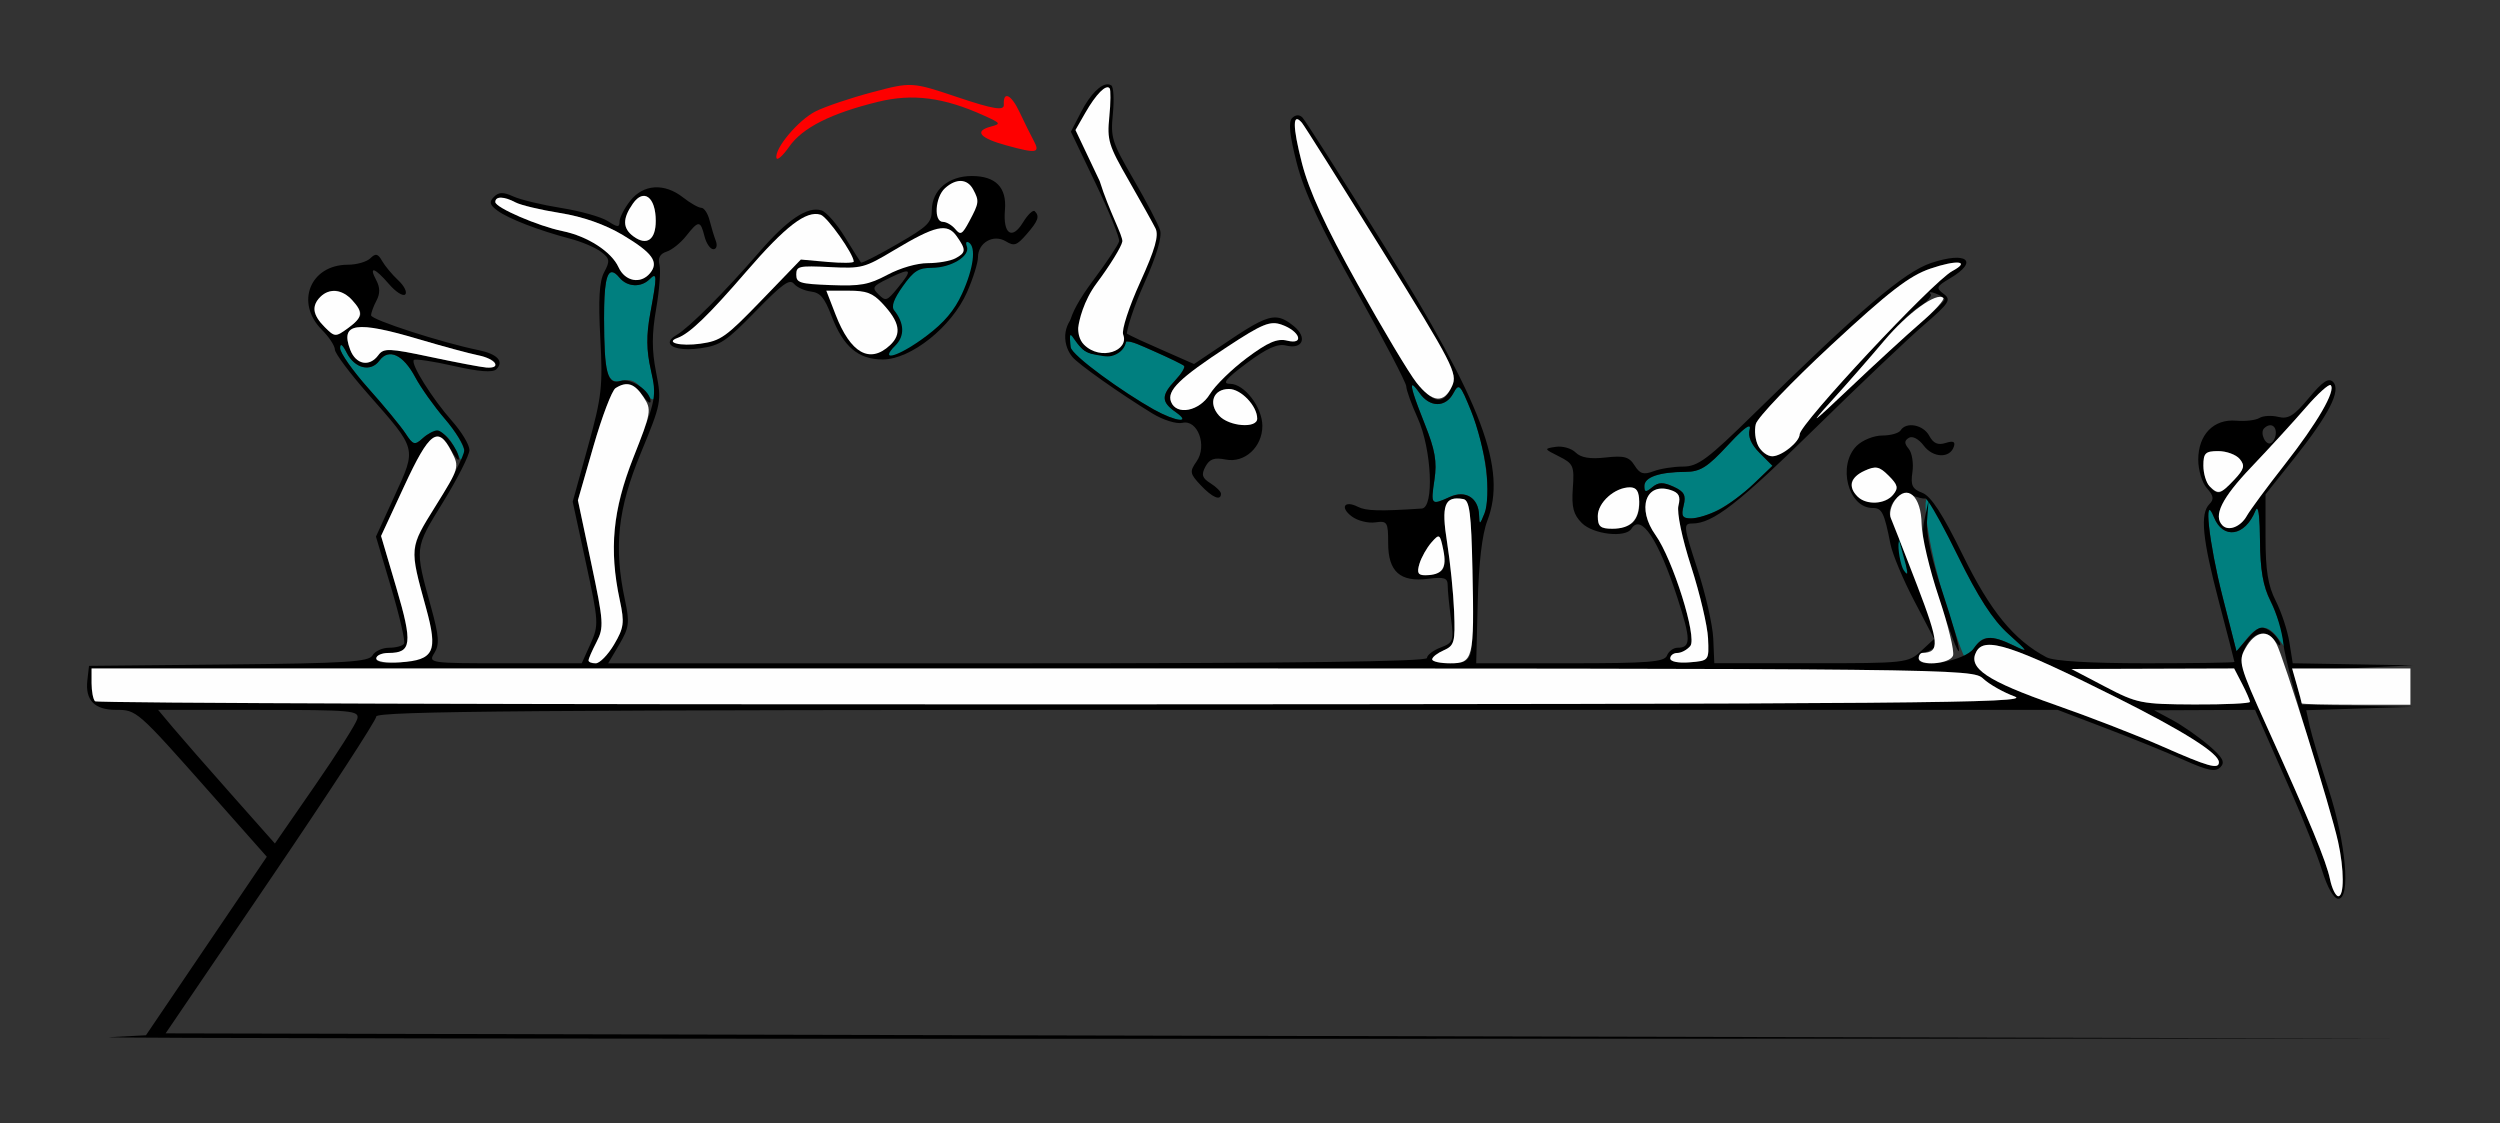 <?xml version="1.0" encoding="UTF-8" standalone="no"?>
<!-- Created with Inkscape (http://www.inkscape.org/) -->

<svg
   xmlns:dc="http://purl.org/dc/elements/1.1/"
   xmlns:cc="http://creativecommons.org/ns#"
   xmlns:rdf="http://www.w3.org/1999/02/22-rdf-syntax-ns#"
   xmlns:svg="http://www.w3.org/2000/svg"
   xmlns="http://www.w3.org/2000/svg"
   xmlns:sodipodi="http://sodipodi.sourceforge.net/DTD/sodipodi-0.dtd"
   xmlns:inkscape="http://www.inkscape.org/namespaces/inkscape"
   id="svg3404"
   version="1.1"
   inkscape:version="0.91 r13725"
   width="603.75"
   height="271.25"
   viewBox="0 0 603.75 271.25"
   sodipodi:docname="bb731201.svg">
  <rect x="0" y="0" width="603.75" height="271.25" fill="#333333" stroke="none"/>
  <defs
     id="defs3408" />
  <sodipodi:namedview
     pagecolor="#d2d2d2"
     bordercolor="#666666"
     borderopacity="1"
     objecttolerance="10"
     gridtolerance="10"
     guidetolerance="10"
     inkscape:pageopacity="0"
     inkscape:pageshadow="2"
     inkscape:window-width="1567"
     inkscape:window-height="826"
     id="namedview3406"
     showgrid="false"
     inkscape:zoom="1.0351967"
     inkscape:cx="382.92921"
     inkscape:cy="253.80354"
     inkscape:window-x="0"
     inkscape:window-y="0"
     inkscape:window-maximized="0"
     inkscape:current-layer="svg3404" />
  <g
     id="g4403"
     transform="translate(4.05905e-4,-3.822)">
    <path
       style="fill:#007f7f"
       d="m 469.664,148.836 c -3.515,-11.279 -5.737,-24.82 -4.074,-24.824 0.192,-5.5e-4 3.451,6.327 7.242,14.062 4.884,9.962 8.427,15.444 12.152,18.801 4.991,4.497 5.055,4.64 1.257,2.812 -5.324,-2.563 -7.54,-2.428 -9.415,0.574 -0.859,1.375 -1.848,2.491 -2.198,2.481 -0.35,-0.011 -2.584,-6.268 -4.964,-13.905 z m 67.087,-0.934 c -3.308,-12.982 -4.686,-25.649 -2.086,-19.176 2.191,5.454 7.507,4.633 10.011,-1.547 0.678,-1.672 1.058,0.791 1.11,7.194 0.056,6.864 0.765,11.106 2.402,14.375 1.277,2.551 2.715,6.325 3.195,8.388 0.867,3.726 0.859,3.732 -1.144,0.938 -2.583,-3.605 -4.854,-3.561 -7.773,0.15 l -2.331,2.963 z m -77.606,-7.065 c -1.206,-3.143 -1.704,-9.077 -0.231,-6.543 0.73,1.255 1.917,7.668 1.595,7.989 -0.322,0.322 -0.936,-0.329 -1.365,-1.446 z M 357.195,128.226 c -0.124,-4.164 -3.265,-6.124 -7.05,-4.399 -4.555,2.075 -4.644,1.976 -3.73,-4.124 0.659,-4.392 0.164,-7.231 -2.358,-13.536 -3.654,-9.134 -4.037,-11.42 -1.246,-7.435 2.475,3.533 6.295,3.565 8.166,0.068 1.353,-2.529 1.64,-2.244 4.282,4.25 3.412,8.387 4.998,20.387 3.266,24.71 -1.145,2.859 -1.259,2.898 -1.331,0.466 z m 49.4,-2.309 c 0.627,-2.497 0.157,-3.376 -2.439,-4.559 -2.508,-1.143 -3.636,-1.116 -5.128,0.122 -1.572,1.305 -1.912,1.252 -1.912,-0.295 0,-2.137 3.627,-3.382 9.924,-3.407 3.562,-0.014 5.319,-1.12 10.243,-6.448 3.882,-4.2 5.707,-5.525 5.261,-3.821 -0.457,1.748 0.34,3.633 2.413,5.706 l 3.095,3.095 -4.53,4.338 c -5.171,4.951 -11.339,8.363 -15.117,8.363 -2.127,0 -2.448,-0.549 -1.809,-3.094 z M 109.827,112.101 c -1.894,-4.157 -4.765,-5.132 -7.588,-2.577 -2.142,1.939 -2.409,1.874 -4.32,-1.042 -1.12,-1.71 -5.134,-6.58 -8.92,-10.823 -3.786,-4.243 -6.875,-8.627 -6.865,-9.744 0.012,-1.315 0.573,-0.933 1.594,1.084 1.935,3.825 5.814,4.762 7.901,1.909 2.243,-3.067 5.737,-1.456 8.636,3.981 1.362,2.554 4.585,7.091 7.163,10.083 2.578,2.992 4.688,6.531 4.688,7.864 0,3.235 -0.561,3.055 -2.289,-0.736 z M 278.616,102.704 c -7.293,-4.078 -19.326,-12.607 -19.962,-14.515 -0.222,-0.667 -0.725,-4.011 -0.304,-3.954 0.438,0.06 1.681,2.122 3.024,3.002 3.369,2.207 3.882,3.205 7.107,0.821 3.319,-2.454 3.321,-2.454 10.098,0.537 3.728,1.645 7.045,3.258 7.371,3.584 0.326,0.326 -0.629,1.892 -2.121,3.48 -3.428,3.649 -3.415,5.219 0.065,7.656 4.044,2.832 0.053,2.37 -5.278,-0.611 z M 155.418,98.169 c -1.704,-2.283 -3.08,-2.921 -5.17,-2.396 -3.645,0.915 -4.343,-1.501 -4.366,-15.125 -0.017,-10.441 0.991,-13.065 3.744,-9.748 1.864,2.245 5.188,2.411 7.239,0.361 1.848,-1.848 1.866,-0.938 0.16,8.29 -0.984,5.323 -0.953,8.862 0.116,13.319 1.823,7.599 1.268,9.306 -1.724,5.299 z"
       id="path3418"
       inkscape:connector-curvature="0"
       sodipodi:nodetypes="sssssscssssssssscssssscssssssscsssscssscssssssscsssssscssssscsscccsssssccc" />
    <path
       sodipodi:nodetypes="sssssssssssssssssccssscsssssssssssssssssssscccccsssssssssssssssssssssscccssscccssccccscccsssccscscccccsssscccccccccccccssccsssssscsscssssscssssssssssccccccssscsssssssssssssscsscccsssssssssssssssssssssssssssssssssssssssssssscccssssssssssssscssssssssscsccsccsssssssssssssssssssssssssssssssssssssssssssssssssssssccscssssssccssssscssssssssssssssscsscccscscsssssssscsssssscsssscsssssssscssssssssccscsssccssssscccccccsscsssssssccsssscsssssssccssscssssssscssscssssssscsssscscccsscccccssccsccscc"
       inkscape:connector-curvature="0"
       id="path3416"
       d="m 313.326,31.672 c -0.427,0.023 -0.867,0.246 -1.285,0.664 -0.932,0.932 -0.599,4.149 1.123,10.873 1.775,6.928 5.742,15.43 14.449,30.961 6.602,11.775 12.002,22.111 12.002,22.967 0,0.856 1.241,4.299 2.756,7.652 3.391,7.504 4.035,21.645 0.994,21.846 -10.206,0.673 -13.451,0.586 -15.418,-0.412 -3.293,-1.671 -4.421,0.145 -1.455,2.344 1.374,1.019 3.904,1.653 5.623,1.41 2.924,-0.413 3.125,-0.091 3.125,5.021 0,6.884 2.913,9.471 9.688,8.602 3.873,-0.497 4.688,-0.218 4.688,1.605 0,1.214 0.356,4.803 0.791,7.975 0.74,5.399 0.58,5.846 -2.5,7.018 -1.81,0.688 -3.291,1.829 -3.291,2.533 0,0.864 -32.199,1.281 -98.873,1.281 l -98.873,0 2.688,-4.557 c 2.382,-4.037 2.54,-5.256 1.375,-10.688 -2.747,-12.811 -1.762,-22.013 3.803,-35.488 4.991,-12.086 5.082,-12.572 3.707,-19.549 -1.051,-5.332 -1.046,-9.243 0.018,-15.352 0.786,-4.509 1.142,-9.286 0.795,-10.615 -0.424,-1.621 0.138,-2.66 1.707,-3.158 1.286,-0.408 3.42,-2.115 4.74,-3.793 2.999,-3.812 3.454,-3.804 4.428,0.074 0.431,1.719 1.397,3.125 2.145,3.125 0.748,0 1.016,-0.897 0.596,-1.992 -0.42,-1.095 -1.104,-3.345 -1.52,-5 -0.415,-1.655 -1.308,-3.008 -1.984,-3.008 -0.676,0 -2.66,-1.125 -4.408,-2.5 -4.502,-3.541 -9.59,-3.225 -12.75,0.793 -1.425,1.811 -2.592,4.075 -2.592,5.029 0,1.451 -0.461,1.433 -2.812,-0.102 -1.547,-1.009 -6.605,-2.438 -11.24,-3.176 -4.635,-0.738 -9.853,-1.991 -11.596,-2.785 -2.443,-1.113 -3.519,-1.088 -4.697,0.107 -1.207,1.224 -1.026,1.922 0.863,3.316 2.657,1.961 9.989,4.789 17.607,6.791 2.75,0.723 6.083,2.144 7.406,3.156 2.114,1.617 2.208,2.211 0.768,4.902 -1.194,2.231 -1.451,6.567 -0.943,15.953 0.631,11.664 0.347,14.151 -2.988,26.189 l -3.684,13.303 3.205,14.822 c 3.087,14.272 3.127,14.999 1.094,19.512 l -2.111,4.688 -18.57,0 c -18.229,0 -18.543,-0.048 -17.018,-2.49 1.271,-2.034 1.13,-4.03 -0.771,-10.938 -4.039,-14.673 -4.096,-14.176 2.861,-25.48 3.507,-5.699 6.377,-11.37 6.377,-12.6 0,-1.23 -1.867,-4.348 -4.148,-6.928 -4.87,-5.507 -10.148,-13.934 -9.275,-14.807 0.336,-0.336 4.672,0.314 9.639,1.443 6.11,1.39 9.44,1.644 10.299,0.785 1.895,-1.895 0.206,-3.693 -4.34,-4.619 -8.908,-1.814 -25.924,-7.322 -25.924,-8.393 0,-0.626 0.583,-2.227 1.295,-3.557 0.898,-1.679 0.884,-3.182 -0.045,-4.918 -1.902,-3.553 -0.389,-3.093 3.08,0.938 1.627,1.891 3.386,3.009 3.91,2.486 0.524,-0.523 -0.239,-2.061 -1.695,-3.418 -1.457,-1.357 -3.21,-3.462 -3.895,-4.676 -0.997,-1.767 -1.558,-1.894 -2.822,-0.643 -0.868,0.859 -3.308,1.562 -5.424,1.562 -9.131,0 -12.807,9.211 -6.279,15.738 1.719,1.719 3.125,3.855 3.125,4.748 0,0.893 3.593,5.707 7.982,10.695 11.939,13.567 11.778,12.957 6.463,24.584 l -4.523,9.896 3.697,12.438 c 2.034,6.84 3.423,12.878 3.09,13.418 -0.334,0.54 -1.952,0.982 -3.596,0.982 -1.644,0 -3.455,0.834 -4.025,1.854 -0.87,1.554 -6.495,1.908 -34.75,2.188 l -33.713,0.334 -0.402,3.512 c -0.545,4.753 1.729,7.113 6.857,7.113 5.065,0 5.099,0.028 22.713,19.924 l 13.768,15.551 -14.592,21.555 -14.594,21.557 -8.75,0.457 c -4.812,0.252 118.375,0.433 273.75,0.4 l 282.5,-0.061 -271.373,-0.629 -271.375,-0.629 25.438,-37.457 c 13.99,-20.601 25.436,-38.179 25.436,-39.062 0,-1.302 38.458,-1.605 203.018,-1.605 l 203.02,0 11.668,4.449 c 6.418,2.447 14.929,5.91 18.912,7.695 5.741,2.573 7.555,2.924 8.75,1.697 1.185,-1.216 0.571,-2.349 -2.867,-5.287 -2.406,-2.056 -6.344,-4.798 -8.75,-6.092 l -4.375,-2.354 12.172,-0.055 12.17,-0.055 1.775,4.062 c 0.977,2.234 4.138,9.406 7.025,15.938 2.887,6.531 6.208,14.969 7.379,18.75 1.29,4.166 2.837,6.875 3.928,6.875 3.051,0 1.849,-13.553 -2.344,-26.426 -2.047,-6.283 -4.1,-13.154 -4.564,-15.268 l -0.844,-3.844 12.902,-0.406 12.9,-0.404 -13.4,-0.264 -13.402,-0.264 -1.057,-4.062 -1.057,-4.062 14.459,-0.688 14.457,-0.686 -14.527,-0.252 -14.527,-0.25 -0.818,-5.115 c -0.45,-2.813 -1.928,-7.292 -3.285,-9.951 -1.874,-3.673 -2.467,-7.349 -2.467,-15.287 l 0,-10.451 6.852,-8.598 c 8.464,-10.621 11.474,-16.525 9.455,-18.541 -1.079,-1.077 -2.529,-0.115 -5.848,3.879 -3.567,4.293 -4.979,5.167 -7.365,4.568 -1.623,-0.407 -3.678,-0.291 -4.566,0.258 -0.889,0.549 -3.412,0.843 -5.607,0.654 -5.437,-0.468 -9.17,3.366 -9.17,9.422 0,2.54 0.936,5.623 2.096,6.904 1.606,1.775 1.752,2.66 0.625,3.787 -2.327,2.327 -1.75,8.321 2.271,23.615 2.058,7.827 3.745,14.371 3.75,14.543 0.004,0.172 -9.592,0.312 -21.324,0.312 -13.717,0 -22.307,-0.515 -24.062,-1.443 -7.884,-4.168 -13.551,-11.087 -20.23,-24.697 -4.871,-9.925 -7.668,-14.223 -9.773,-15.023 -2.429,-0.924 -2.848,-1.805 -2.381,-4.99 0.312,-2.128 -0.087,-4.657 -0.887,-5.621 -1.107,-1.334 -1.101,-1.97 0.027,-2.668 0.865,-0.534 2.366,0.254 3.604,1.895 2.249,2.981 6.309,3.108 7.268,0.229 0.404,-1.213 -0.166,-1.461 -2.008,-0.877 -1.847,0.586 -2.957,0.095 -3.941,-1.744 -1.432,-2.676 -5.578,-3.46 -6.908,-1.309 -0.425,0.688 -2.425,1.25 -4.447,1.25 -2.022,0 -4.803,1.125 -6.178,2.5 -4.698,4.698 -2.047,15 3.859,15 2.27,0 2.805,1.084 4.316,8.75 0.474,2.406 3.042,8.534 5.705,13.619 l 4.842,9.244 -3.176,2.943 c -3.1,2.873 -3.729,2.944 -26.549,2.934 l -23.373,-0.01 -0.25,-5.928 c -0.137,-3.26 -1.864,-10.85 -3.838,-16.865 -3.359,-10.239 -3.438,-10.938 -1.25,-10.938 4.967,0 11.01,-4.684 29.713,-23.025 10.656,-10.45 22.469,-21.667 26.25,-24.926 6.167,-5.315 6.658,-6.088 4.76,-7.51 -1.921,-1.44 -1.778,-1.785 1.562,-3.758 7.052,-4.165 4.033,-6.589 -4.604,-3.695 -6.457,2.164 -17.1,11.227 -42.689,36.352 -11.272,11.067 -13.615,12.812 -17.207,12.812 -2.287,0 -5.5,0.51 -7.139,1.133 -2.387,0.908 -3.293,0.628 -4.561,-1.402 -1.309,-2.096 -2.519,-2.427 -7,-1.922 -3.745,0.422 -5.978,0.05 -7.234,-1.207 -1,-1 -3.156,-1.617 -4.791,-1.371 -2.904,0.436 -2.886,0.49 0.777,2.32 3.474,1.736 3.72,2.3 3.334,7.682 -0.328,4.58 0.135,6.361 2.188,8.414 2.748,2.748 10.57,3.632 11.979,1.354 2.305,-3.73 6.517,2.619 11.104,16.736 3.271,10.069 3.276,12.014 0.033,12.014 -1.012,0 -2.163,0.844 -2.559,1.875 -0.603,1.571 -4.394,1.876 -23.398,1.877 l -22.68,0 0.369,-14.689 c 0.237,-9.417 1.061,-16.477 2.295,-19.67 C 364.004,117.109 358.072,101.322 334.004,62.722 323.943,46.587 315.184,32.852 314.539,32.199 c -0.37,-0.375 -0.786,-0.551 -1.213,-0.527 z m -0.201,0.941 c 0.285,-0.091 0.712,0.19 1.283,0.855 0.551,0.642 9.269,14.481 19.373,30.754 17.087,27.518 18.269,29.813 16.902,32.812 -3.426,7.519 -7.133,3.526 -22.834,-24.604 C 320.098,58.543 316.133,49.923 314.418,43.227 312.7,36.52 312.269,32.887 313.125,32.613 Z M 155.293,51.137 c 1.706,-0.184 3.072,2.081 3.072,6.018 0,4.586 -2.164,6.107 -5.363,3.768 -2.663,-1.947 -2.708,-4.289 -0.148,-7.943 0.819,-1.169 1.664,-1.758 2.439,-1.842 z m -34.273,0.422 c 0.876,0.018 2.102,0.401 3.498,1.148 1.23,0.658 6.071,1.81 10.758,2.559 5.491,0.877 10.879,2.772 15.152,5.328 7.184,4.297 8.774,6.53 6.557,9.201 -2.262,2.725 -6.037,2.011 -7.609,-1.439 -1.716,-3.767 -7.477,-7.486 -13.51,-8.721 -5.935,-1.215 -16.25,-5.676 -16.25,-7.027 0,-0.718 0.528,-1.067 1.404,-1.049 z m 351.463,15.674 c 1.598,-0.031 1.549,0.683 -1.002,2.051 -4.714,2.529 -36.865,36.923 -36.865,39.437 0,0.634 -1.028,2.083 -2.285,3.221 -1.257,1.138 -3.207,2.07 -4.332,2.07 -2.712,0 -4.874,-4.242 -3.969,-7.787 0.399,-1.561 8.607,-10.15 18.242,-19.088 13.901,-12.895 18.835,-16.701 23.895,-18.434 2.835,-0.971 5.073,-1.447 6.316,-1.471 z m -324.604,2.322 c 0.481,0.057 1.06,0.516 1.748,1.346 1.864,2.245 5.188,2.411 7.238,0.361 1.846,-1.846 1.866,-0.934 0.176,8.209 -0.969,5.243 -0.933,8.929 0.139,13.717 1.414,6.32 1.288,7.001 -3.674,19.691 -5.571,14.248 -6.533,23.267 -3.826,35.889 1.165,5.432 1.009,6.65 -1.373,10.688 -1.479,2.506 -3.476,4.557 -4.439,4.557 -2.214,0 -2.194,-0.519 0.197,-5.143 1.811,-3.502 1.721,-4.845 -1.275,-19.002 l -3.223,-15.23 3.75,-13.037 c 2.063,-7.17 4.465,-13.489 5.338,-14.043 2.638,-1.675 4.471,-1.187 6.516,1.732 1.07,1.528 1.945,2.177 1.945,1.443 0,-2.502 -4.742,-5.721 -7.254,-4.924 -3.187,1.011 -3.956,-1.919 -3.979,-15.162 -0.013,-7.83 0.552,-11.264 1.996,-11.092 z m -66.957,4.457 c 2.169,0 6.221,3.768 6.154,5.723 -0.022,0.633 -1.413,2.152 -3.092,3.373 -2.947,2.144 -3.14,2.133 -5.586,-0.312 -1.393,-1.393 -2.533,-3.264 -2.533,-4.158 0,-2.253 2.593,-4.625 5.057,-4.625 z m 385.289,0.373 c 0.227,-0.013 0.665,0.092 1.256,0.318 1.182,0.454 2.148,1.115 2.148,1.471 0,0.355 -2.672,2.948 -5.938,5.762 -3.266,2.814 -11,9.906 -17.188,15.762 -6.67,6.312 -8.675,7.857 -4.928,3.793 3.477,-3.77 9.065,-10.162 12.42,-14.203 3.355,-4.041 7.682,-8.308 9.613,-9.482 1.931,-1.175 3.109,-2.539 2.617,-3.031 -0.246,-0.246 -0.229,-0.376 -0.002,-0.389 z m -158.008,6.113 c -2.397,-0.134 -5.361,1.521 -11.293,5.5 l -8.553,5.738 -7.684,-3.387 c -3.462,-1.526 -7.578,-3.301 -9.091,-4.302 -1.462,1.646 -2.598,2.517 -3.616,3.261 -2.313,1.692 -3.582,-7.292 -5.472,-8.689 -1.879,-0.382 -5.424,2.669 -5.241,6.863 0.11,2.524 1.373,4.099 1.729,4.543 1.394,1.735 11.62,8.956 19.377,13.684 2.548,1.553 5.781,2.555 7.186,2.229 3.713,-0.864 6.069,5.558 3.424,9.334 -1.709,2.44 -1.626,2.929 0.98,5.703 2.835,3.018 4.916,3.902 4.916,2.088 0,-0.522 -1.137,-1.661 -2.527,-2.529 -2.028,-1.266 -2.272,-2.063 -1.227,-4.016 0.997,-1.862 2.15,-2.265 4.898,-1.715 4.562,0.912 8.855,-3.026 8.855,-8.123 0,-4.511 -4.349,-10.168 -7.816,-10.168 -2.004,0 -1.04,-1.192 4.033,-4.977 4.785,-3.57 7.459,-4.777 9.465,-4.273 4.099,1.029 5.286,-1.944 1.879,-4.703 -1.55,-1.255 -2.784,-1.98 -4.223,-2.061 z m -0.709,1.373 c 0.701,-0.02 1.342,0.118 2.041,0.365 4.421,1.563 5.565,4.917 1.312,3.85 -2.375,-0.596 -4.636,0.374 -9.719,4.166 -3.643,2.718 -7.66,6.644 -8.926,8.725 -2.533,4.165 -8.096,5.268 -9.402,1.863 -1.03,-2.683 2.017,-5.663 13.523,-13.217 6.419,-4.214 9.068,-5.693 11.17,-5.752 z M 87.32,82.805 c 2.746,-0.033 7.263,0.984 13.99,2.986 5.599,1.666 12.008,3.399 14.242,3.85 2.234,0.451 4.062,1.336 4.062,1.969 0,1.5 -2.109,1.287 -15.604,-1.574 C 93.94,87.9 92.639,87.855 91.375,89.584 c -2.145,2.934 -5.427,2.305 -6.799,-1.303 -1.389,-3.654 -0.786,-5.434 2.744,-5.477 z m 184.914,3.48 c 1.264,0 2.957,0.815 6.346,2.311 3.728,1.645 7.045,3.258 7.371,3.584 0.326,0.326 -0.629,1.89 -2.121,3.479 -3.428,3.649 -3.415,5.219 0.064,7.656 4.044,2.832 0.052,2.37 -5.279,-0.611 -7.293,-4.078 -19.831,-13.07 -20.047,-15.069 -0.667,-6.186 0.698,-0.711 3.424,0.863 0.803,0.464 3.263,1.947 6.488,-0.438 1.659,-1.227 2.49,-1.773 3.754,-1.773 z M 82.375,87.148 c 0.257,-0.032 0.716,0.591 1.354,1.852 1.935,3.825 5.814,4.762 7.9,1.908 2.243,-3.067 5.738,-1.457 8.637,3.98 1.362,2.554 4.584,7.092 7.162,10.084 2.578,2.992 4.688,6.413 4.688,7.604 0,1.19 -2.87,6.828 -6.377,12.527 -6.957,11.305 -6.9,10.808 -2.859,25.488 1.745,6.34 1.987,8.998 0.967,10.625 -1.541,2.458 -12.98,3.88 -12.98,1.613 0,-0.725 1.338,-1.318 2.973,-1.318 5.576,0 5.851,-2.277 1.891,-15.701 l -3.701,-12.547 5.629,-12.127 c 5.995,-12.918 8.077,-14.525 11.244,-8.688 1.026,1.891 1.889,2.859 1.916,2.152 0.076,-1.958 -3.661,-6.84 -5.236,-6.84 -0.766,0 -2.344,0.861 -3.508,1.914 -1.922,1.739 -2.305,1.63 -4.154,-1.193 -1.12,-1.71 -5.134,-6.58 -8.92,-10.822 -3.786,-4.243 -6.873,-8.628 -6.863,-9.744 0.004,-0.493 0.086,-0.748 0.24,-0.768 z m 480.387,9.652 c 0.042,0.003 0.077,0.016 0.102,0.041 1.301,1.301 -3.215,9.095 -11.102,19.162 -4.274,5.456 -8.393,11.036 -9.154,12.4 -1.464,2.624 -4.399,3.783 -5.865,2.316 -2.314,-2.314 -0.206,-6.588 6.961,-14.109 4.311,-4.524 10.224,-10.984 13.141,-14.355 2.734,-3.161 5.285,-5.5 5.918,-5.455 z m -221.635,0.051 c 0.249,0.003 0.813,0.635 1.686,1.881 2.475,3.533 6.295,3.565 8.166,0.068 1.353,-2.529 1.639,-2.244 4.281,4.25 1.557,3.828 3.212,10.252 3.676,14.273 0.478,4.145 0.299,8.666 -0.41,10.438 -1.145,2.859 -1.258,2.898 -1.33,0.465 -0.124,-4.164 -3.266,-6.125 -7.051,-4.4 -4.555,2.075 -4.643,1.978 -3.729,-4.123 0.659,-4.392 0.163,-7.231 -2.359,-13.535 -2.512,-6.279 -3.478,-9.323 -2.93,-9.316 z m -44.322,0.91 c 2.904,0 6.811,4.103 6.811,7.152 0,2.451 -6.823,1.916 -9.211,-0.723 -2.687,-2.969 -1.394,-6.43 2.4,-6.43 z m 251.465,8.756 c 0.764,-0.003 1.346,0.644 1.346,1.795 0,0.991 -0.504,2.112 -1.119,2.492 -1.287,0.795 -2.838,-2.42 -1.711,-3.547 0.503,-0.503 1.026,-0.738 1.484,-0.74 z m -125.967,0.277 c 0.298,-0.054 0.38,0.182 0.24,0.715 -0.457,1.748 0.341,3.632 2.414,5.705 l 3.094,3.096 -4.529,4.338 c -2.492,2.386 -6.331,5.243 -8.531,6.35 -2.2,1.107 -5.164,2.014 -6.586,2.014 -2.127,0 -2.449,-0.549 -1.811,-3.094 0.627,-2.497 0.158,-3.376 -2.438,-4.559 -2.508,-1.143 -3.638,-1.116 -5.129,0.121 -1.572,1.305 -1.912,1.253 -1.912,-0.295 0,-2.137 3.628,-3.383 9.926,-3.408 3.562,-0.014 5.318,-1.12 10.242,-6.447 2.669,-2.888 4.365,-4.416 5.02,-4.535 z m 113.41,5.967 c 1.978,0 4.311,0.859 5.184,1.91 1.316,1.586 1.092,2.438 -1.314,5 -1.596,1.699 -3.253,3.09 -3.684,3.09 -1.876,0 -3.783,-3.276 -3.783,-6.5 0,-3.022 0.491,-3.5 3.598,-3.5 z m -82.977,3.986 c 1.11,-0.052 1.972,0.55 3.393,1.971 2.22,2.22 2.39,2.976 1.043,4.6 -2.98,3.59 -10.057,1.684 -10.057,-2.709 0,-0.908 1.43,-2.303 3.178,-3.1 1.02,-0.465 1.777,-0.731 2.443,-0.762 z m -59.092,4.764 c 2.624,0 3.139,6.082 0.721,8.5 -0.825,0.825 -3.075,1.5 -5,1.5 -2.878,0 -3.5,-0.543 -3.5,-3.055 0,-3.284 4.102,-6.945 7.779,-6.945 z m 7.699,0.297 c 0.625,-0.005 1.317,0.103 2.068,0.342 2.048,0.65 2.496,1.524 1.934,3.766 -0.427,1.701 0.86,7.865 3.084,14.771 2.099,6.519 3.928,14.293 4.064,17.275 0.247,5.414 0.239,5.423 -4.441,5.811 -2.713,0.225 -4.688,-0.17 -4.688,-0.938 0,-0.729 0.776,-1.324 1.723,-1.324 0.947,0 2.351,-0.76 3.121,-1.688 1.706,-2.056 -4.209,-20.906 -8.412,-26.809 -3.965,-5.568 -2.828,-11.172 1.547,-11.207 z m 59.193,1.336 c 0.364,0.007 0.73,0.082 1.086,0.236 1.303,0.565 2.803,0.933 3.336,0.818 0.111,-0.024 0.377,0.283 0.723,0.764 l -0.945,4.479 c -0.827,3.916 -0.181,7.414 3.494,18.881 2.48,7.741 4.663,13.452 4.85,12.693 0.187,-0.759 -1.549,-7.004 -3.859,-13.879 -2.68,-7.976 -4.069,-14.31 -3.836,-17.5 l 0.338,-4.619 c 1.336,1.887 4.13,6.98 7.104,13.045 4.888,9.972 8.431,15.453 12.156,18.811 4.991,4.497 5.055,4.64 1.258,2.812 -5.372,-2.586 -7.381,-2.428 -9.611,0.756 -2.076,2.963 -13.264,5.024 -13.264,2.443 0,-0.756 0.422,-1.383 0.938,-1.393 0.516,-0.011 1.653,-0.473 2.527,-1.027 1.243,-0.789 0.954,-2.695 -1.326,-8.76 -1.846,-4.845 -2.256,-7.089 -4.594,-12.307 -0.595,-0.952 -1.781,-4.246 -2.211,-5.236 0.507,-1.476 1.59,-2.151 0.971,-1.768 -0.64,0.396 -1.546,-0.31 -1.594,-1.463 -0.048,-1.153 -0.973,-0.906 -1.432,-1.957 -1.137,-2.607 1.345,-5.88 3.893,-5.83 z m -108.693,1.051 c 0.452,-0.003 0.957,0.046 1.521,0.145 1.536,0.267 1.941,3.37 2.236,17.186 0.198,9.273 0.045,18.127 -0.338,19.674 -0.556,2.245 -1.574,2.812 -5.047,2.812 -4.983,0 -5.638,-1.341 -1.539,-3.15 2.554,-1.128 2.784,-1.985 2.492,-9.357 -0.177,-4.465 -0.942,-11.984 -1.701,-16.709 -1.267,-7.886 -0.789,-10.576 2.375,-10.6 z m 193.182,2.479 c 0.459,-0.104 0.719,2.497 0.762,7.699 0.058,7.173 0.742,11.036 2.596,14.67 1.384,2.713 2.758,7.332 3.053,10.264 0.295,2.932 3.145,13.768 6.334,24.08 6.528,21.113 7.963,26.968 8.041,32.812 0.03,2.234 -0.463,4.062 -1.096,4.062 -0.633,0 -1.537,-1.828 -2.008,-4.062 -0.942,-4.467 -4.736,-13.645 -15.266,-36.91 -6.073,-13.42 -6.767,-15.739 -5.521,-18.473 1.951,-4.283 5.122,-5.277 7.395,-2.32 1.011,1.315 1.6,1.586 1.309,0.604 -0.292,-0.982 -1.517,-2.388 -2.721,-3.125 -1.758,-1.076 -2.739,-0.704 -4.99,1.883 l -2.805,3.221 -3.371,-13.23 c -3.297,-12.939 -4.665,-25.582 -2.07,-19.121 2.191,5.454 7.505,4.633 10.01,-1.547 0.127,-0.314 0.244,-0.482 0.35,-0.506 z m -197.623,6.715 c 0.469,0.06 0.711,1.067 1.168,3.303 0.549,2.682 0.33,4.5 -0.613,5.1 -0.806,0.513 -2.489,0.941 -3.738,0.951 -1.779,0.015 -2.085,-0.591 -1.414,-2.793 0.471,-1.547 1.769,-3.851 2.885,-5.119 0.846,-0.962 1.348,-1.488 1.713,-1.441 z m 111.24,0.949 c 0.278,1.149 1.387,4.97 1.621,5.924 0.581,2.37 0.457,2.674 -0.514,1.26 -0.704,-1.026 -1.581,-5.353 -1.166,-7.008 0.016,-0.063 0.041,-0.115 0.059,-0.176 z m 22.285,25.225 c 4.294,0.265 12.837,4.004 30.232,12.721 16.312,8.174 24.705,13.484 24.705,15.627 0,1.799 -2.554,1.08 -13.75,-3.865 -5.844,-2.581 -17.375,-7.056 -25.625,-9.943 -16.675,-5.836 -21.321,-8.953 -19.215,-12.889 0.628,-1.174 1.701,-1.771 3.652,-1.65 z m -458.812,5.699 227.107,0 c 224.667,0 227.136,0.027 229.744,2.477 1.45,1.362 4.861,3.289 7.58,4.285 4.349,1.592 -23.234,1.821 -228.91,1.898 -128.62,0.048 -234.229,-0.286 -234.688,-0.744 -0.458,-0.458 -0.834,-2.427 -0.834,-4.375 z m 517.436,0 1.908,3.688 c 1.049,2.028 1.906,3.997 1.906,4.375 0,0.378 -6.047,0.66 -13.438,0.627 -12.803,-0.058 -13.821,-0.262 -21.562,-4.314 l -8.125,-4.254 19.656,-0.06 z m -501.367,10 24.35,0 c 22.584,0 24.305,0.159 23.75,2.188 -0.329,1.203 -4.94,8.462 -10.248,16.133 L 66.385,207.529 55.812,195.6 c -5.815,-6.561 -12.159,-13.822 -14.1,-16.135 z"
       style="fill:#000000" />
    <path
       style="fill:#fefefe"
       d="m 562.708,216.198 c -0.943,-4.473 -4.739,-13.647 -15.319,-37.021 -6.621,-14.628 -6.898,-15.635 -5.155,-18.741 2.415,-4.303 5.573,-4.802 7.511,-1.188 1.727,3.22 13.209,40.081 14.917,47.888 1.454,6.644 1.48,13.125 0.052,13.125 -0.633,0 -1.536,-1.828 -2.007,-4.062 z"
       id="path4316"
       inkscape:connector-curvature="0" />
    <path
       style="fill:#fefefe"
       d="m 522.116,184.045 c -5.844,-2.581 -17.375,-7.056 -25.625,-9.943 -16.675,-5.836 -21.322,-8.952 -19.216,-12.888 2.01,-3.757 8.583,-1.609 33.886,11.07 16.312,8.174 24.705,13.482 24.705,15.625 0,1.799 -2.554,1.081 -13.75,-3.864 z"
       id="path4314"
       inkscape:connector-curvature="0" />
    <path
       style="fill:#fefefe"
       d="m 22.949,173.178 c -0.458,-0.458 -0.833,-2.427 -0.833,-4.375 l 0,-3.542 227.107,0 c 224.667,0 227.135,0.027 229.743,2.476 1.45,1.362 4.861,3.291 7.581,4.287 4.349,1.592 -23.233,1.821 -228.91,1.899 -128.62,0.048 -234.229,-0.287 -234.688,-0.745 z"
       id="path4312"
       inkscape:connector-curvature="0" />
    <path
       style="fill:#fefefe"
       d="m 508.366,169.636 -8.125,-4.254 19.655,-0.061 19.655,-0.061 1.907,3.688 c 1.049,2.028 1.907,3.997 1.907,4.375 0,0.378 -6.047,0.66 -13.438,0.626 -12.803,-0.058 -13.821,-0.262 -21.562,-4.314 z"
       id="path4310"
       inkscape:connector-curvature="0" />
    <path
       style="fill:#fefefe"
       d="m 555.866,173.69 c 0,-0.176 -0.523,-2.145 -1.163,-4.375 l -1.163,-4.054 14.288,0 14.288,0 0,4.375 0,4.375 -13.125,0 c -7.219,0 -13.125,-0.144 -13.125,-0.321 z"
       id="path4308"
       inkscape:connector-curvature="0" />
    <path
       style="fill:#fefefe"
       d="m 90.866,162.829 c 0,-0.725 1.337,-1.318 2.972,-1.318 5.576,0 5.85,-2.277 1.89,-15.701 l -3.701,-12.545 5.628,-12.127 c 6.082,-13.104 8.122,-14.59 11.379,-8.291 1.956,3.783 1.904,3.963 -3.85,13.194 -6.369,10.219 -6.339,9.901 -2.307,24.551 2.924,10.623 1.975,12.64 -6.203,13.176 -3.482,0.228 -5.809,-0.147 -5.809,-0.938 z"
       id="path4306"
       inkscape:connector-curvature="0" />
    <path
       style="fill:#fefefe"
       d="m 142.116,163.324 c 0,-0.378 0.877,-2.383 1.949,-4.456 1.811,-3.502 1.721,-4.843 -1.275,-19 l -3.224,-15.232 3.75,-13.036 c 2.063,-7.17 4.465,-13.489 5.338,-14.043 2.739,-1.739 4.585,-1.152 6.744,2.143 2.011,3.07 1.919,3.62 -2.471,14.712 -4.96,12.533 -5.867,22.133 -3.246,34.357 1.165,5.432 1.008,6.649 -1.373,10.687 -1.479,2.506 -3.476,4.556 -4.44,4.556 -0.963,0 -1.752,-0.309 -1.752,-0.687 z"
       id="path4304"
       inkscape:connector-curvature="0" />
    <path
       style="fill:#fefefe"
       d="m 345.866,163.057 c 0,-0.524 1.266,-1.512 2.812,-2.195 2.554,-1.128 2.783,-1.987 2.491,-9.359 -0.177,-4.465 -0.942,-11.983 -1.701,-16.708 -1.448,-9.012 -0.617,-11.241 3.897,-10.455 1.536,0.267 1.94,3.37 2.235,17.186 0.458,21.464 0.214,22.485 -5.384,22.485 -2.393,0 -4.351,-0.429 -4.351,-0.954 z"
       id="path4302"
       inkscape:connector-curvature="0" />
    <path
       style="fill:#fefefe"
       d="m 403.366,162.836 c 0,-0.729 0.775,-1.325 1.722,-1.325 0.947,0 2.352,-0.759 3.121,-1.686 1.706,-2.056 -4.209,-20.907 -8.412,-26.809 -4.531,-6.363 -2.398,-12.773 3.615,-10.865 2.048,0.65 2.496,1.523 1.933,3.765 -0.427,1.701 0.86,7.865 3.084,14.772 2.099,6.519 3.928,14.294 4.064,17.276 0.247,5.414 0.241,5.423 -4.44,5.81 -2.713,0.225 -4.688,-0.17 -4.688,-0.938 z"
       id="path4300"
       inkscape:connector-curvature="0" />
    <path
       style="fill:#fefefe"
       d="m 463.366,162.761 c 0,-0.688 0.422,-1.259 0.938,-1.269 4.196,-0.086 4.004,-2.423 -1.337,-16.33 -3.015,-7.852 -5.859,-15.135 -6.319,-16.186 -0.46,-1.051 -0.013,-3.02 0.993,-4.375 2.975,-4.007 6.332,-0.977 6.432,5.804 0.044,3.015 1.925,10.986 4.18,17.712 2.254,6.727 3.783,13.055 3.396,14.062 -0.787,2.05 -8.282,2.577 -8.282,0.582 z"
       id="path4298"
       inkscape:connector-curvature="0" />
    <path
       style="fill:#fefefe"
       d="m 342.805,139.948 c 0.471,-1.547 1.77,-3.85 2.885,-5.118 1.935,-2.2 2.067,-2.114 2.88,1.861 0.902,4.409 -0.254,6.016 -4.351,6.051 -1.779,0.015 -2.086,-0.591 -1.415,-2.793 z"
       id="path4296"
       inkscape:connector-curvature="0" />
    <path
       style="fill:#fefefe"
       d="m 385.866,128.457 c 0,-3.284 4.101,-6.946 7.778,-6.946 1.6,0 2.222,0.979 2.222,3.5 0,4.442 -2.058,6.5 -6.5,6.5 -2.878,0 -3.5,-0.542 -3.5,-3.054 z"
       id="path4294"
       inkscape:connector-curvature="0" />
    <path
       style="fill:#fefefe"
       d="m 536.742,130.721 c -2.314,-2.314 -0.206,-6.589 6.961,-14.11 4.311,-4.524 10.224,-10.984 13.14,-14.356 2.916,-3.372 5.625,-5.808 6.019,-5.414 1.301,1.301 -3.214,9.095 -11.1,19.162 -4.274,5.456 -8.394,11.037 -9.155,12.401 -1.464,2.624 -4.398,3.783 -5.864,2.316 z"
       id="path4292"
       inkscape:connector-curvature="0" />
    <path
       style="fill:#fefefe"
       d="m 448.616,123.761 c -2.379,-2.379 -1.76,-4.685 1.678,-6.252 2.72,-1.239 3.561,-1.065 5.835,1.209 2.22,2.22 2.391,2.976 1.044,4.6 -1.918,2.311 -6.454,2.546 -8.557,0.443 z"
       id="path4290"
       inkscape:connector-curvature="0" />
    <path
       style="fill:#fefefe"
       d="m 533.616,121.261 c -0.825,-0.825 -1.5,-3.075 -1.5,-5 0,-3.022 0.491,-3.5 3.597,-3.5 1.978,0 4.311,0.86 5.183,1.912 1.316,1.586 1.092,2.438 -1.315,5 -3.304,3.516 -3.883,3.671 -5.966,1.588 z"
       id="path4288"
       inkscape:connector-curvature="0" />
    <path
       style="fill:#fefefe"
       d="m 424.63,111.537 c -0.728,-1.361 -0.998,-3.752 -0.6,-5.312 0.399,-1.561 8.608,-10.151 18.242,-19.088 13.901,-12.895 18.834,-16.701 23.893,-18.434 6.48,-2.219 9.85,-1.851 5.315,0.581 -4.714,2.529 -36.865,36.921 -36.865,39.436 0,1.809 -4.355,5.291 -6.617,5.291 -1.125,0 -2.641,-1.113 -3.369,-2.474 z"
       id="path4286"
       inkscape:connector-curvature="0" />
    <path
       style="fill:#fefefe"
       d="m 442.133,100.836 c 3.772,-4.153 9.565,-10.766 12.875,-14.697 5.705,-6.775 12.761,-11.891 14.292,-10.36 0.386,0.386 -2.057,3.081 -5.429,5.988 -3.372,2.907 -11.185,10.086 -17.363,15.953 -8.962,8.511 -9.846,9.141 -4.375,3.117 z"
       id="path4284"
       inkscape:connector-curvature="0" />
    <path
       sodipodi:nodetypes="ssss"
       style="fill:#fefefe"
       d="m 294.404,104.192 c -2.687,-2.969 -1.395,-6.431 2.399,-6.431 2.904,0 6.812,4.104 6.812,7.153 0,2.451 -6.824,1.916 -9.211,-0.722 z"
       id="path4282"
       inkscape:connector-curvature="0" />
    <path
       sodipodi:nodetypes="sssssss"
       style="fill:#fefefe"
       d="m 282.8,100.839 c -1.03,-2.683 2.018,-5.661 13.525,-13.216 8.558,-5.619 10.414,-6.376 13.209,-5.387 4.421,1.563 5.565,4.918 1.312,3.851 -2.375,-0.596 -4.636,0.373 -9.719,4.165 -3.643,2.718 -7.659,6.644 -8.924,8.725 -2.533,4.165 -8.097,5.267 -9.404,1.862 z"
       id="path4280"
       inkscape:connector-curvature="0" />
    <path
       style="fill:#fefefe"
       d="m 342.045,96.198 c -1.758,-2.234 -8.146,-12.93 -14.195,-23.767 -7.752,-13.888 -11.717,-22.509 -13.432,-29.205 -2.291,-8.942 -2.294,-12.419 -0.009,-9.757 0.551,0.642 9.269,14.481 19.373,30.754 17.087,27.518 18.269,29.813 16.902,32.812 -1.975,4.334 -4.785,4.061 -8.639,-0.837 z"
       id="path4278"
       inkscape:connector-curvature="0" />
    <path
       style="fill:#fefefe"
       d="M 104.013,90.036 C 93.941,87.901 92.639,87.854 91.375,89.583 c -2.145,2.934 -5.427,2.305 -6.799,-1.302 -2.47,-6.497 1.357,-7.066 16.734,-2.49 5.599,1.666 12.009,3.398 14.243,3.849 4.208,0.849 5.736,3.253 1.875,2.949 -1.203,-0.095 -7.24,-1.243 -13.416,-2.553 z"
       id="path4276"
       inkscape:connector-curvature="0" />
    <path
       style="fill:#fefefe"
       d="m 78.399,82.794 c -2.885,-2.885 -3.201,-5.115 -1.033,-7.283 2.166,-2.166 5.3,-1.845 7.681,0.786 2.747,3.035 2.57,4.167 -1.062,6.81 -2.947,2.144 -3.14,2.133 -5.586,-0.312 z"
       id="path4272"
       inkscape:connector-curvature="0" />
    <path
       style="fill:#fefefe"
       d="m 149.374,68.355 c -1.716,-3.767 -7.476,-7.485 -13.509,-8.72 -5.935,-1.215 -16.25,-5.676 -16.25,-7.028 0,-1.437 2.109,-1.393 4.901,0.101 1.23,0.658 6.071,1.81 10.757,2.558 5.491,0.877 10.879,2.772 15.153,5.328 7.184,4.297 8.774,6.528 6.557,9.2 -2.262,2.725 -6.038,2.011 -7.61,-1.439 z"
       id="path4270"
       inkscape:connector-curvature="0" />
    <path
       style="fill:#fefefe"
       d="m 153.001,60.922 c -2.663,-1.947 -2.707,-4.288 -0.148,-7.942 2.62,-3.741 5.512,-1.55 5.512,4.176 0,4.586 -2.165,6.106 -5.365,3.766 z"
       id="path3422"
       inkscape:connector-curvature="0" />
    <path
       inkscape:connector-curvature="0"
       id="path4206"
       d="m 161.756,86.617 c 0.156,1.222 3.099,1.927 7.398,1.31 4.805,-0.689 6.189,-1.617 13.333,-8.938 6.494,-6.654 8.208,-7.884 9.247,-6.635 0.702,0.843 2.552,1.687 4.111,1.875 2.262,0.273 3.265,1.462 4.959,5.88 2.86,7.461 6.463,10.523 12.384,10.523 6.768,-9.01e-4 16.623,-7.851 20.322,-16.19 1.47,-3.314 2.672,-7.137 2.672,-8.496 0,-3.53 3.742,-5.665 6.737,-3.843 2.013,1.224 2.623,1.014 5.001,-1.715 2.821,-3.238 3.207,-4.33 1.97,-5.564 -0.405,-0.404 -1.688,0.825 -2.851,2.732 -2.64,4.328 -4.848,2.786 -4.345,-3.034 0.469,-5.431 -2.228,-8.194 -8,-8.194 -5.642,0 -9.607,3.374 -9.661,8.223 -0.034,3.061 -0.887,3.897 -8.392,8.239 -4.595,2.658 -8.518,4.653 -8.718,4.431 -0.2,-0.222 -1.951,-2.994 -3.891,-6.162 -1.94,-3.168 -4.476,-6.061 -5.634,-6.427 -3.385,-1.071 -8.253,2.21 -15.186,10.232 -8.072,9.341 -16.888,18.169 -19.808,19.838 -1.215,0.694 -1.719,1.358 -1.648,1.914 z m 49.416,-13.17 c 0.015,-0.679 1.09,-1.272 3.756,-2.556 5.263,-2.535 5.59,-2.07 1.796,2.559 -2.522,3.077 -2.841,3.181 -4.547,1.479 -0.64,-0.638 -1.013,-1.075 -1.004,-1.483 z"
       style="fill:#000000" />
    <path
       id="path4221"
       d="m 234.12,57.211 c -1.738,3.251 -2.141,3.478 -3.423,1.938 -0.799,-0.96 -2.142,-1.745 -2.984,-1.745 -2.271,0 -1.903,-5.967 0.501,-8.136 2.705,-2.44 5.408,-2.317 6.818,0.309 1.489,2.774 1.433,3.247 -0.913,7.633 z"
       style="fill:#fefefe"
       inkscape:connector-curvature="0" />
    <path
       id="path4219"
       d="m 230.7,66.226 c -1.182,0.631 -4.156,1.147 -6.608,1.147 -2.64,0 -6.622,1.147 -9.763,2.811 -4.56,2.417 -6.477,2.767 -13.67,2.492 -7.519,-0.287 -8.366,-0.544 -8.366,-2.534 0,-2.048 0.61,-2.186 8.075,-1.823 7.769,0.378 8.359,0.223 15.556,-4.085 10.021,-5.998 12.835,-6.621 15.133,-3.349 2.301,3.274 2.256,3.948 -0.357,5.342 z"
       style="fill:#fefefe"
       inkscape:connector-curvature="0" />
    <path
       id="path4215"
       d="m 214.909,87.224 c -4.866,4.52 -9.509,1.902 -13.108,-7.39 l -2.252,-5.815 5.332,0 c 4.382,0 5.841,0.543 8.192,3.046 4.26,4.536 4.782,7.423 1.837,10.159 z"
       style="fill:#fefefe"
       inkscape:connector-curvature="0" />
    <path
       id="path3356"
       d="m 199.793,67.076 -6.389,-0.571 -9.445,9.785 c -8.669,8.982 -9.882,9.846 -14.774,10.536 -4.882,0.688 -8.711,-0.278 -5.56,-1.403 2.898,-1.035 7.462,-5.435 16.537,-15.942 9.572,-11.083 14.559,-14.905 18.019,-13.81 1.637,0.518 8,9.529 8,11.329 0,0.355 -2.875,0.389 -6.389,0.075 z"
       style="fill:#fefefe"
       inkscape:connector-curvature="0" />
    <path
       id="path4211"
       d="m 232.348,74.725 c -1.857,4.071 -4.318,6.987 -8.648,10.246 -6.538,4.921 -11.687,6.497 -7.46,2.283 2.289,-2.282 2.181,-5.398 -0.295,-8.487 -0.741,-0.925 -0.092,-2.73 2.08,-5.792 2.657,-3.743 3.779,-4.452 7.077,-4.472 4.641,-0.028 9.273,-2.888 8.39,-5.181 -0.345,-0.895 -0.132,-1.305 0.481,-0.927 1.812,1.117 1.131,6.286 -1.625,12.329 z"
       style="fill:#007f7f"
       inkscape:connector-curvature="0" />
    <path
       inkscape:connector-curvature="0"
       id="path3350"
       d="m 243.018,38.93 c -6.455,-1.779 -7.827,-3.438 -3.749,-4.531 2.53,-0.678 2.44,-0.822 -1.666,-2.679 -9.686,-4.38 -17.174,-5.357 -25.5,-3.325 -11.388,2.779 -18.296,6.261 -21.492,10.833 -1.524,2.18 -2.913,3.427 -3.087,2.771 -0.587,-2.21 5.237,-9.168 9.446,-11.285 2.297,-1.155 8.456,-3.235 13.687,-4.621 9.477,-2.511 9.55,-2.507 20.689,1.235 8.49,2.852 11.154,3.29 11.075,1.82 -0.185,-3.475 1.792,-2.543 3.831,1.806 1.098,2.341 2.606,5.387 3.351,6.769 1.667,3.091 0.815,3.247 -6.585,1.207 z"
       style="fill:#fe0000" />
    <path
       inkscape:transform-center-y="-28.69783"
       inkscape:transform-center-x="-2.3584637"
       sodipodi:nodetypes="cccsssscsscssscccc"
       inkscape:connector-curvature="0"
       id="path4266-6"
       d="m 267.666,24.193 c -1.785,-0.178 -4.359,2.378 -6.579,6.665 l -2.469,4.772 5.982,12.499 c 3.29,6.874 5.837,13.159 5.662,13.967 -0.174,0.808 -2.933,4.975 -6.133,9.26 -3.688,4.939 -5.261,8.078 -5.749,10.224 -0.319,1.401 1.919,4.164 2.191,5.267 0.864,2.079 2.899,2.438 4.382,2.713 2.218,0.411 3.09,0.528 4.533,-0.15 1.527,-0.718 2.593,-2.092 2.548,-4.076 -0.045,-1.984 1.819,-7.546 4.336,-13.152 2.903,-6.466 4.295,-11.124 3.805,-12.74 -0.425,-1.402 -3.303,-6.916 -6.397,-12.255 -5.291,-9.129 -5.589,-10.076 -5.015,-15.91 0.336,-3.412 0.162,-6.488 -0.384,-6.837 -0.22,-0.14 -0.458,-0.221 -0.713,-0.247 z"
       style="fill:#000000" />
    <path
       sodipodi:nodetypes="cssssscssscsccc"
       inkscape:transform-center-y="-28.791908"
       inkscape:transform-center-x="-2.2668029"
       id="path4225-0"
       d="m 267.907,31.98 c -0.561,5.745 -0.222,6.861 4.699,15.446 2.917,5.09 5.822,10.291 6.455,11.558 0.854,1.708 -0.106,5.071 -3.711,13.007 -2.697,5.938 -4.525,11.556 -4.105,12.619 1.529,3.868 -5.409,6.506 -9.465,2.45 -1.17,-1.17 -1.439,-2.898 -1.4,-4.073 0.17,-1.646 1.259,-6.495 4.458,-10.774 3.198,-4.28 5.988,-8.806 6.198,-10.058 0.21,-1.252 -3.231,-7.441 -5.468,-14.605 l -5.85,-12.328 2.384,-4.166 c 2.579,-4.506 5.021,-6.968 5.875,-5.922 0.295,0.361 0.263,3.443 -0.069,6.848 z"
       style="fill:#fefefe"
       inkscape:connector-curvature="0" />
  </g>
</svg>
